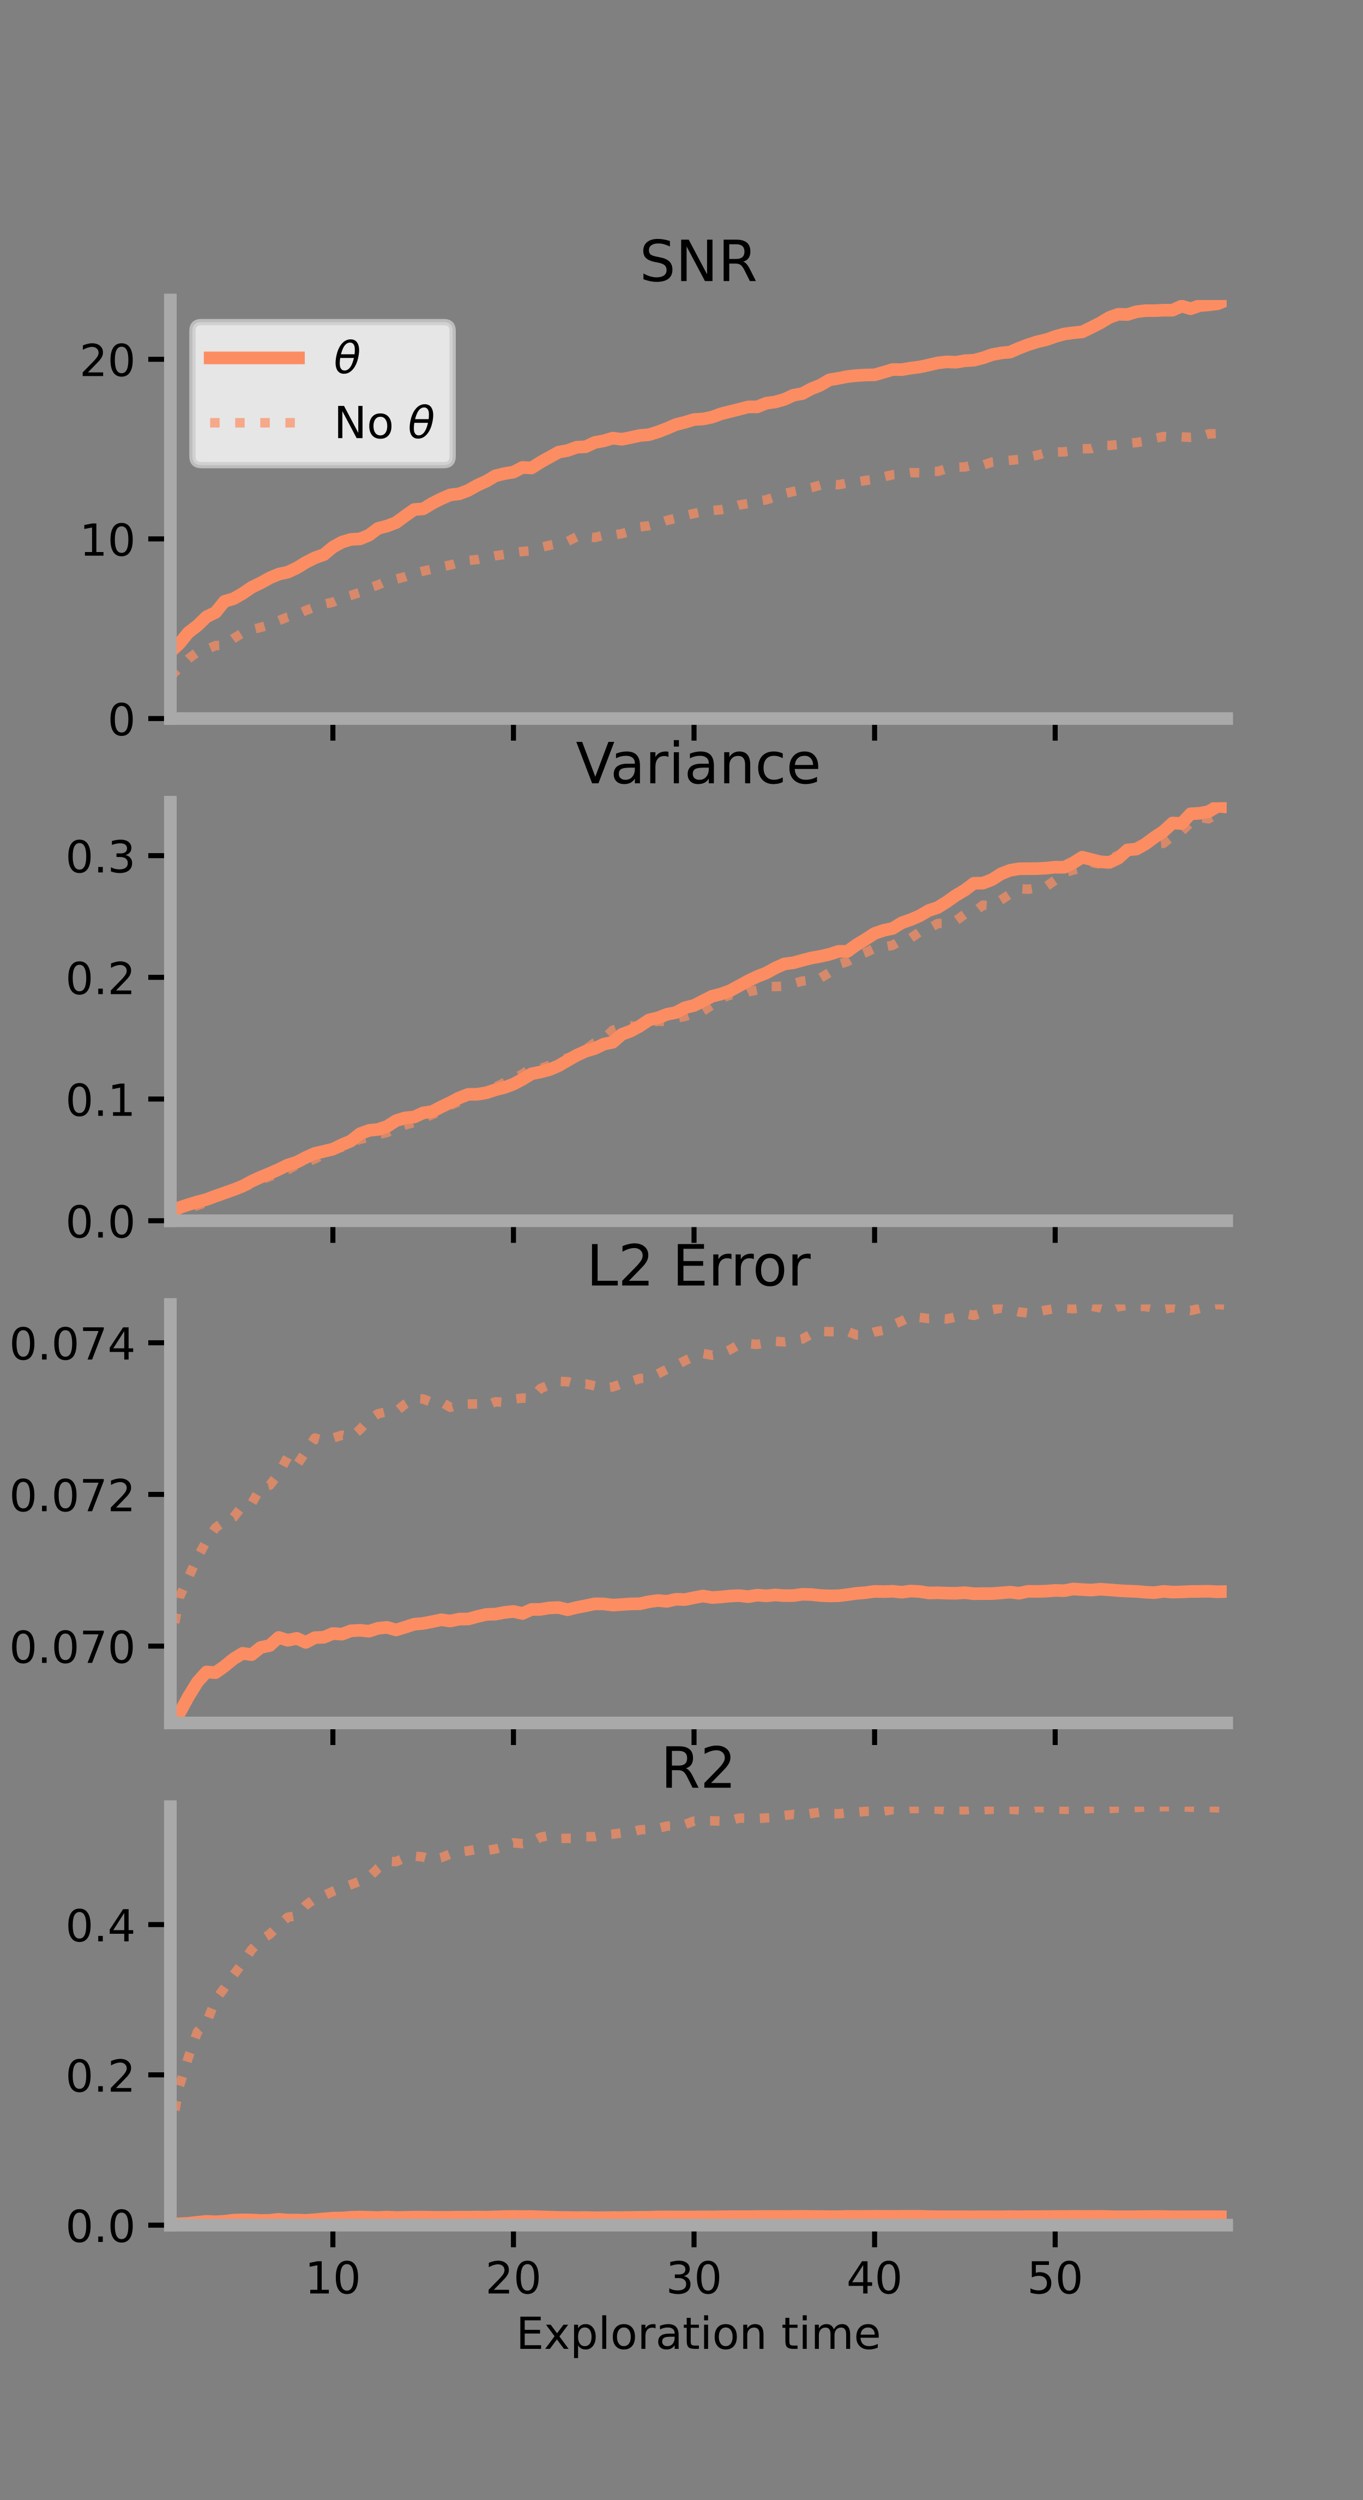 <?xml version="1.0" encoding="utf-8" standalone="no"?>
<!DOCTYPE svg PUBLIC "-//W3C//DTD SVG 1.1//EN"
  "http://www.w3.org/Graphics/SVG/1.1/DTD/svg11.dtd">
<!-- Created with matplotlib (https://matplotlib.org/) -->
<svg height="396pt" version="1.1" viewBox="0 0 216 396" width="216pt" xmlns="http://www.w3.org/2000/svg" xmlns:xlink="http://www.w3.org/1999/xlink">
 <rect x="0" y="0" width="216" height="396" fill="#808080" stroke="none"/>
 <defs>
  <style type="text/css">*{stroke-linecap:butt;stroke-linejoin:round;}</style>
 </defs>
 <g id="figure_1">
  <g id="patch_1">
   <path d="M 0 396 
L 216 396 
L 216 0 
L 0 0 
z
" style="fill:none;"/>
  </g>
  <g id="axes_1">
   <g id="patch_2">
    <path d="M 27 113.807 
L 194.4 113.807 
L 194.4 47.52 
L 27 47.52 
z
" style="fill:none;"/>
   </g>
   <g id="matplotlib.axis_1">
    <g id="xtick_1">
     <g id="line2d_1">
      <defs>
       <path d="M 0 0 
L 0 3.5 
" id="m693e3b9ec2" style="stroke:#000000;stroke-width:0.8;"/>
      </defs>
      <g>
       <use style="stroke:#000000;stroke-width:0.8;" x="52.754" xlink:href="#m693e3b9ec2" y="113.807"/>
      </g>
     </g>
    </g>
    <g id="xtick_2">
     <g id="line2d_2">
      <g>
       <use style="stroke:#000000;stroke-width:0.8;" x="81.369" xlink:href="#m693e3b9ec2" y="113.807"/>
      </g>
     </g>
    </g>
    <g id="xtick_3">
     <g id="line2d_3">
      <g>
       <use style="stroke:#000000;stroke-width:0.8;" x="109.985" xlink:href="#m693e3b9ec2" y="113.807"/>
      </g>
     </g>
    </g>
    <g id="xtick_4">
     <g id="line2d_4">
      <g>
       <use style="stroke:#000000;stroke-width:0.8;" x="138.6" xlink:href="#m693e3b9ec2" y="113.807"/>
      </g>
     </g>
    </g>
    <g id="xtick_5">
     <g id="line2d_5">
      <g>
       <use style="stroke:#000000;stroke-width:0.8;" x="167.216" xlink:href="#m693e3b9ec2" y="113.807"/>
      </g>
     </g>
    </g>
   </g>
   <g id="matplotlib.axis_2">
    <g id="ytick_1">
     <g id="line2d_6">
      <defs>
       <path d="M 0 0 
L -3.5 0 
" id="mc7d98b6095" style="stroke:#000000;stroke-width:0.8;"/>
      </defs>
      <g>
       <use style="stroke:#000000;stroke-width:0.8;" x="27" xlink:href="#mc7d98b6095" y="113.807"/>
      </g>
     </g>
     <g id="text_1">
      <!-- 0 -->
      <g transform="translate(17.046 116.466)scale(0.07 -0.07)">
       <defs>
        <path d="M 31.781 66.406 
Q 24.172 66.406 20.328 58.906 
Q 16.5 51.422 16.5 36.375 
Q 16.5 21.391 20.328 13.891 
Q 24.172 6.391 31.781 6.391 
Q 39.453 6.391 43.281 13.891 
Q 47.125 21.391 47.125 36.375 
Q 47.125 51.422 43.281 58.906 
Q 39.453 66.406 31.781 66.406 
z
M 31.781 74.219 
Q 44.047 74.219 50.516 64.516 
Q 56.984 54.828 56.984 36.375 
Q 56.984 17.969 50.516 8.266 
Q 44.047 -1.422 31.781 -1.422 
Q 19.531 -1.422 13.062 8.266 
Q 6.594 17.969 6.594 36.375 
Q 6.594 54.828 13.062 64.516 
Q 19.531 74.219 31.781 74.219 
z
" id="DejaVuSans-48"/>
       </defs>
       <use xlink:href="#DejaVuSans-48"/>
      </g>
     </g>
    </g>
    <g id="ytick_2">
     <g id="line2d_7">
      <g>
       <use style="stroke:#000000;stroke-width:0.8;" x="27" xlink:href="#mc7d98b6095" y="85.355"/>
      </g>
     </g>
     <g id="text_2">
      <!-- 10 -->
      <g transform="translate(12.592 88.015)scale(0.07 -0.07)">
       <defs>
        <path d="M 12.406 8.297 
L 28.516 8.297 
L 28.516 63.922 
L 10.984 60.406 
L 10.984 69.391 
L 28.422 72.906 
L 38.281 72.906 
L 38.281 8.297 
L 54.391 8.297 
L 54.391 0 
L 12.406 0 
z
" id="DejaVuSans-49"/>
       </defs>
       <use xlink:href="#DejaVuSans-49"/>
       <use x="63.623" xlink:href="#DejaVuSans-48"/>
      </g>
     </g>
    </g>
    <g id="ytick_3">
     <g id="line2d_8">
      <g>
       <use style="stroke:#000000;stroke-width:0.8;" x="27" xlink:href="#mc7d98b6095" y="56.904"/>
      </g>
     </g>
     <g id="text_3">
      <!-- 20 -->
      <g transform="translate(12.592 59.563)scale(0.07 -0.07)">
       <defs>
        <path d="M 19.188 8.297 
L 53.609 8.297 
L 53.609 0 
L 7.328 0 
L 7.328 8.297 
Q 12.938 14.109 22.625 23.891 
Q 32.328 33.688 34.812 36.531 
Q 39.547 41.844 41.422 45.531 
Q 43.312 49.219 43.312 52.781 
Q 43.312 58.594 39.234 62.25 
Q 35.156 65.922 28.609 65.922 
Q 23.969 65.922 18.812 64.312 
Q 13.672 62.703 7.812 59.422 
L 7.812 69.391 
Q 13.766 71.781 18.938 73 
Q 24.125 74.219 28.422 74.219 
Q 39.75 74.219 46.484 68.547 
Q 53.219 62.891 53.219 53.422 
Q 53.219 48.922 51.531 44.891 
Q 49.859 40.875 45.406 35.406 
Q 44.188 33.984 37.641 27.219 
Q 31.109 20.453 19.188 8.297 
z
" id="DejaVuSans-50"/>
       </defs>
       <use xlink:href="#DejaVuSans-50"/>
       <use x="63.623" xlink:href="#DejaVuSans-48"/>
      </g>
     </g>
    </g>
   </g>
   <g id="line2d_9">
    <path clip-path="url(#p0c5ae54907)" d="M 27 103.278 
L 28.431 101.936 
L 29.862 100.176 
L 31.292 99.088 
L 32.723 97.695 
L 34.154 97.002 
L 35.585 95.245 
L 37.016 94.827 
L 38.446 94.011 
L 39.877 93.023 
L 41.308 92.332 
L 42.738 91.54 
L 44.169 90.938 
L 45.6 90.627 
L 47.031 89.956 
L 48.462 89.079 
L 49.893 88.351 
L 51.323 87.849 
L 52.754 86.656 
L 54.185 85.866 
L 55.616 85.433 
L 57.047 85.357 
L 58.477 84.765 
L 59.908 83.686 
L 61.339 83.32 
L 62.77 82.767 
L 64.2 81.716 
L 65.631 80.708 
L 67.062 80.597 
L 68.493 79.729 
L 69.923 79 
L 71.354 78.384 
L 72.785 78.213 
L 74.216 77.668 
L 75.647 76.859 
L 77.077 76.213 
L 78.508 75.36 
L 79.939 75.013 
L 81.37 74.776 
L 82.801 74.036 
L 84.231 74.117 
L 85.662 73.205 
L 87.093 72.409 
L 88.524 71.614 
L 89.954 71.354 
L 91.385 70.838 
L 92.816 70.761 
L 94.247 70.081 
L 95.677 69.823 
L 97.108 69.393 
L 98.539 69.578 
L 99.97 69.29 
L 101.4 68.975 
L 102.831 68.854 
L 104.262 68.41 
L 105.693 67.858 
L 107.123 67.242 
L 108.554 66.881 
L 109.985 66.45 
L 111.416 66.366 
L 112.847 66.068 
L 114.277 65.54 
L 115.708 65.182 
L 117.139 64.822 
L 118.57 64.449 
L 120 64.446 
L 121.431 63.86 
L 122.862 63.666 
L 124.293 63.258 
L 125.723 62.604 
L 127.154 62.341 
L 128.585 61.577 
L 130.015 61.003 
L 131.446 60.163 
L 132.877 59.918 
L 134.308 59.641 
L 135.738 59.488 
L 137.169 59.396 
L 138.6 59.369 
L 140.031 58.958 
L 141.462 58.528 
L 142.892 58.549 
L 144.323 58.309 
L 145.754 58.121 
L 147.184 57.813 
L 148.615 57.481 
L 150.046 57.313 
L 151.477 57.376 
L 152.908 57.134 
L 154.338 57.053 
L 155.769 56.685 
L 157.2 56.178 
L 158.631 55.904 
L 160.062 55.767 
L 161.492 55.148 
L 162.923 54.599 
L 164.354 54.142 
L 165.785 53.811 
L 167.215 53.305 
L 168.646 52.901 
L 170.077 52.709 
L 171.508 52.563 
L 172.938 51.869 
L 174.369 51.142 
L 175.8 50.278 
L 177.231 49.774 
L 178.662 49.816 
L 180.092 49.374 
L 181.523 49.206 
L 182.954 49.203 
L 184.385 49.133 
L 185.816 49.134 
L 187.246 48.481 
L 188.677 48.901 
L 190.108 48.406 
L 191.539 48.29 
L 192.969 48.108 
L 194.4 47.52 
" style="fill:none;stroke:#fc8d62;stroke-linecap:square;stroke-width:2;"/>
   </g>
   <g id="line2d_10">
    <path clip-path="url(#p0c5ae54907)" d="M 27 107.183 
L 28.431 105.763 
L 29.862 104.342 
L 31.292 103.275 
L 32.723 102.877 
L 34.154 102.254 
L 35.585 102.177 
L 37.016 101.13 
L 38.446 100.24 
L 39.877 99.718 
L 41.308 99.368 
L 42.738 98.969 
L 44.169 98.302 
L 45.6 97.722 
L 47.031 97.342 
L 48.462 96.683 
L 49.893 96.147 
L 51.323 95.688 
L 52.754 95.39 
L 54.185 94.713 
L 55.616 94.298 
L 57.047 93.834 
L 58.477 93.125 
L 59.908 92.655 
L 61.339 91.974 
L 62.77 91.728 
L 64.2 91.354 
L 65.631 90.838 
L 67.062 90.457 
L 68.493 90.137 
L 69.923 89.754 
L 71.354 89.499 
L 72.785 89.081 
L 74.216 88.766 
L 75.647 88.626 
L 77.077 88.319 
L 78.508 88.03 
L 79.939 87.811 
L 81.37 87.544 
L 82.801 87.346 
L 84.231 87.247 
L 85.662 86.716 
L 87.093 86.371 
L 88.524 86.089 
L 89.954 85.736 
L 91.385 85.032 
L 92.816 85.036 
L 94.247 85.134 
L 95.677 84.782 
L 97.108 84.777 
L 98.539 84.522 
L 99.97 84.121 
L 101.4 83.442 
L 102.831 83.274 
L 104.262 82.922 
L 105.693 82.417 
L 107.123 82.097 
L 108.554 81.659 
L 109.985 81.332 
L 111.416 81.026 
L 112.847 80.858 
L 114.277 80.725 
L 115.708 80.459 
L 117.139 79.988 
L 118.57 79.749 
L 120 79.387 
L 121.431 79.17 
L 122.862 78.695 
L 124.293 78.192 
L 125.723 77.842 
L 127.154 77.537 
L 128.585 77.235 
L 130.015 76.838 
L 131.446 76.682 
L 132.877 76.778 
L 134.308 76.501 
L 135.738 76.345 
L 137.169 76.104 
L 138.6 75.921 
L 140.031 75.515 
L 141.462 75.194 
L 142.892 75.098 
L 144.323 74.863 
L 145.754 74.885 
L 147.184 74.65 
L 148.615 74.661 
L 150.046 74.214 
L 151.477 74 
L 152.908 73.957 
L 154.338 73.618 
L 155.769 73.668 
L 157.2 73.188 
L 158.631 73.049 
L 160.062 72.911 
L 161.492 72.765 
L 162.923 72.405 
L 164.354 72.098 
L 165.785 71.694 
L 167.215 71.607 
L 168.646 71.569 
L 170.077 71.361 
L 171.508 71.084 
L 172.938 71.049 
L 174.369 70.542 
L 175.8 70.548 
L 177.231 70.405 
L 178.662 70.248 
L 180.092 70.092 
L 181.523 69.89 
L 182.954 69.438 
L 184.385 69.145 
L 185.816 69.252 
L 187.246 69.199 
L 188.677 69.269 
L 190.108 69.188 
L 191.539 68.723 
L 192.969 68.675 
L 194.4 68.83 
" style="fill:none;stroke:#fc8d62;stroke-dasharray:1.5,2.475;stroke-dashoffset:0;stroke-opacity:0.7;stroke-width:1.5;"/>
   </g>
   <g id="patch_3">
    <path d="M 27 113.807 
L 27 47.52 
" style="fill:none;stroke:#a9a9a9;stroke-linecap:square;stroke-linejoin:miter;stroke-width:2;"/>
   </g>
   <g id="patch_4">
    <path d="M 194.4 113.807 
L 194.4 47.52 
" style="fill:none;"/>
   </g>
   <g id="patch_5">
    <path d="M 27 113.807 
L 194.4 113.807 
" style="fill:none;stroke:#a9a9a9;stroke-linecap:square;stroke-linejoin:miter;stroke-width:2;"/>
   </g>
   <g id="patch_6">
    <path d="M 27 47.52 
L 194.4 47.52 
" style="fill:none;"/>
   </g>
   <g id="text_4">
    <!-- SNR -->
    <g transform="translate(101.35 44.52)scale(0.09 -0.09)">
     <defs>
      <path d="M 53.516 70.516 
L 53.516 60.891 
Q 47.906 63.578 42.922 64.891 
Q 37.938 66.219 33.297 66.219 
Q 25.25 66.219 20.875 63.094 
Q 16.5 59.969 16.5 54.203 
Q 16.5 49.359 19.406 46.891 
Q 22.312 44.438 30.422 42.922 
L 36.375 41.703 
Q 47.406 39.594 52.656 34.297 
Q 57.906 29 57.906 20.125 
Q 57.906 9.516 50.797 4.047 
Q 43.703 -1.422 29.984 -1.422 
Q 24.812 -1.422 18.969 -0.25 
Q 13.141 0.922 6.891 3.219 
L 6.891 13.375 
Q 12.891 10.016 18.656 8.297 
Q 24.422 6.594 29.984 6.594 
Q 38.422 6.594 43.016 9.906 
Q 47.609 13.234 47.609 19.391 
Q 47.609 24.75 44.312 27.781 
Q 41.016 30.812 33.5 32.328 
L 27.484 33.5 
Q 16.453 35.688 11.516 40.375 
Q 6.594 45.062 6.594 53.422 
Q 6.594 63.094 13.406 68.656 
Q 20.219 74.219 32.172 74.219 
Q 37.312 74.219 42.625 73.281 
Q 47.953 72.359 53.516 70.516 
z
" id="DejaVuSans-83"/>
      <path d="M 9.812 72.906 
L 23.094 72.906 
L 55.422 11.922 
L 55.422 72.906 
L 64.984 72.906 
L 64.984 0 
L 51.703 0 
L 19.391 60.984 
L 19.391 0 
L 9.812 0 
z
" id="DejaVuSans-78"/>
      <path d="M 44.391 34.188 
Q 47.562 33.109 50.562 29.594 
Q 53.562 26.078 56.594 19.922 
L 66.609 0 
L 56 0 
L 46.688 18.703 
Q 43.062 26.031 39.672 28.422 
Q 36.281 30.812 30.422 30.812 
L 19.672 30.812 
L 19.672 0 
L 9.812 0 
L 9.812 72.906 
L 32.078 72.906 
Q 44.578 72.906 50.734 67.672 
Q 56.891 62.453 56.891 51.906 
Q 56.891 45.016 53.688 40.469 
Q 50.484 35.938 44.391 34.188 
z
M 19.672 64.797 
L 19.672 38.922 
L 32.078 38.922 
Q 39.203 38.922 42.844 42.219 
Q 46.484 45.516 46.484 51.906 
Q 46.484 58.297 42.844 61.547 
Q 39.203 64.797 32.078 64.797 
z
" id="DejaVuSans-82"/>
     </defs>
     <use xlink:href="#DejaVuSans-83"/>
     <use x="63.477" xlink:href="#DejaVuSans-78"/>
     <use x="138.281" xlink:href="#DejaVuSans-82"/>
    </g>
   </g>
   <g id="legend_1">
    <g id="patch_7">
     <path d="M 31.9 73.669 
L 70.33 73.669 
Q 71.73 73.669 71.73 72.269 
L 71.73 52.42 
Q 71.73 51.02 70.33 51.02 
L 31.9 51.02 
Q 30.5 51.02 30.5 52.42 
L 30.5 72.269 
Q 30.5 73.669 31.9 73.669 
z
" style="fill:#ffffff;opacity:0.8;stroke:#cccccc;stroke-linejoin:miter;"/>
    </g>
    <g id="line2d_11">
     <path d="M 33.3 56.689 
L 47.3 56.689 
" style="fill:none;stroke:#fc8d62;stroke-linecap:square;stroke-width:2;"/>
    </g>
    <g id="line2d_12"/>
    <g id="text_5">
     <!-- $\theta$ -->
     <g transform="translate(52.9 59.139)scale(0.07 -0.07)">
      <defs>
       <path d="M 45.516 34.672 
L 14.453 34.672 
Q 12.359 20.062 14.5 13.875 
Q 17.188 6.25 24.469 6.25 
Q 31.781 6.25 37.359 13.922 
Q 42.234 20.656 45.516 34.672 
z
M 47.016 42.969 
Q 48.344 56.844 46.625 61.719 
Q 43.953 69.438 36.766 69.438 
Q 29.297 69.438 23.828 61.812 
Q 19.531 55.672 16.156 42.969 
z
M 38.188 76.766 
Q 49.906 76.766 54.594 66.406 
Q 59.281 56.109 55.719 37.844 
Q 52.203 19.625 43.453 9.281 
Q 34.766 -1.125 23.047 -1.125 
Q 11.281 -1.125 6.641 9.281 
Q 2 19.625 5.516 37.844 
Q 9.078 56.109 17.719 66.406 
Q 26.422 76.766 38.188 76.766 
z
" id="DejaVuSans-Oblique-952"/>
      </defs>
      <use transform="translate(0 0.234)" xlink:href="#DejaVuSans-Oblique-952"/>
     </g>
    </g>
    <g id="line2d_13">
     <path d="M 33.3 66.964 
L 47.3 66.964 
" style="fill:none;stroke:#fc8d62;stroke-dasharray:1.5,2.475;stroke-dashoffset:0;stroke-opacity:0.7;stroke-width:1.5;"/>
    </g>
    <g id="line2d_14"/>
    <g id="text_6">
     <!-- No $\theta$ -->
     <g transform="translate(52.9 69.414)scale(0.07 -0.07)">
      <defs>
       <path d="M 30.609 48.391 
Q 23.391 48.391 19.188 42.75 
Q 14.984 37.109 14.984 27.297 
Q 14.984 17.484 19.156 11.844 
Q 23.344 6.203 30.609 6.203 
Q 37.797 6.203 41.984 11.859 
Q 46.188 17.531 46.188 27.297 
Q 46.188 37.016 41.984 42.703 
Q 37.797 48.391 30.609 48.391 
z
M 30.609 56 
Q 42.328 56 49.016 48.375 
Q 55.719 40.766 55.719 27.297 
Q 55.719 13.875 49.016 6.219 
Q 42.328 -1.422 30.609 -1.422 
Q 18.844 -1.422 12.172 6.219 
Q 5.516 13.875 5.516 27.297 
Q 5.516 40.766 12.172 48.375 
Q 18.844 56 30.609 56 
z
" id="DejaVuSans-111"/>
       <path id="DejaVuSans-32"/>
      </defs>
      <use transform="translate(0 0.234)" xlink:href="#DejaVuSans-78"/>
      <use transform="translate(74.805 0.234)" xlink:href="#DejaVuSans-111"/>
      <use transform="translate(135.986 0.234)" xlink:href="#DejaVuSans-32"/>
      <use transform="translate(167.773 0.234)" xlink:href="#DejaVuSans-Oblique-952"/>
     </g>
    </g>
   </g>
  </g>
  <g id="axes_2">
   <g id="patch_8">
    <path d="M 27 193.351 
L 194.4 193.351 
L 194.4 127.064 
L 27 127.064 
z
" style="fill:none;"/>
   </g>
   <g id="matplotlib.axis_3">
    <g id="xtick_6">
     <g id="line2d_15">
      <g>
       <use style="stroke:#000000;stroke-width:0.8;" x="52.754" xlink:href="#m693e3b9ec2" y="193.351"/>
      </g>
     </g>
    </g>
    <g id="xtick_7">
     <g id="line2d_16">
      <g>
       <use style="stroke:#000000;stroke-width:0.8;" x="81.369" xlink:href="#m693e3b9ec2" y="193.351"/>
      </g>
     </g>
    </g>
    <g id="xtick_8">
     <g id="line2d_17">
      <g>
       <use style="stroke:#000000;stroke-width:0.8;" x="109.985" xlink:href="#m693e3b9ec2" y="193.351"/>
      </g>
     </g>
    </g>
    <g id="xtick_9">
     <g id="line2d_18">
      <g>
       <use style="stroke:#000000;stroke-width:0.8;" x="138.6" xlink:href="#m693e3b9ec2" y="193.351"/>
      </g>
     </g>
    </g>
    <g id="xtick_10">
     <g id="line2d_19">
      <g>
       <use style="stroke:#000000;stroke-width:0.8;" x="167.216" xlink:href="#m693e3b9ec2" y="193.351"/>
      </g>
     </g>
    </g>
   </g>
   <g id="matplotlib.axis_4">
    <g id="ytick_4">
     <g id="line2d_20">
      <g>
       <use style="stroke:#000000;stroke-width:0.8;" x="27" xlink:href="#mc7d98b6095" y="193.351"/>
      </g>
     </g>
     <g id="text_7">
      <!-- 0.0 -->
      <g transform="translate(10.368 196.011)scale(0.07 -0.07)">
       <defs>
        <path d="M 10.688 12.406 
L 21 12.406 
L 21 0 
L 10.688 0 
z
" id="DejaVuSans-46"/>
       </defs>
       <use xlink:href="#DejaVuSans-48"/>
       <use x="63.623" xlink:href="#DejaVuSans-46"/>
       <use x="95.41" xlink:href="#DejaVuSans-48"/>
      </g>
     </g>
    </g>
    <g id="ytick_5">
     <g id="line2d_21">
      <g>
       <use style="stroke:#000000;stroke-width:0.8;" x="27" xlink:href="#mc7d98b6095" y="174.075"/>
      </g>
     </g>
     <g id="text_8">
      <!-- 0.1 -->
      <g transform="translate(10.368 176.735)scale(0.07 -0.07)">
       <use xlink:href="#DejaVuSans-48"/>
       <use x="63.623" xlink:href="#DejaVuSans-46"/>
       <use x="95.41" xlink:href="#DejaVuSans-49"/>
      </g>
     </g>
    </g>
    <g id="ytick_6">
     <g id="line2d_22">
      <g>
       <use style="stroke:#000000;stroke-width:0.8;" x="27" xlink:href="#mc7d98b6095" y="154.799"/>
      </g>
     </g>
     <g id="text_9">
      <!-- 0.2 -->
      <g transform="translate(10.368 157.459)scale(0.07 -0.07)">
       <use xlink:href="#DejaVuSans-48"/>
       <use x="63.623" xlink:href="#DejaVuSans-46"/>
       <use x="95.41" xlink:href="#DejaVuSans-50"/>
      </g>
     </g>
    </g>
    <g id="ytick_7">
     <g id="line2d_23">
      <g>
       <use style="stroke:#000000;stroke-width:0.8;" x="27" xlink:href="#mc7d98b6095" y="135.523"/>
      </g>
     </g>
     <g id="text_10">
      <!-- 0.3 -->
      <g transform="translate(10.368 138.183)scale(0.07 -0.07)">
       <defs>
        <path d="M 40.578 39.312 
Q 47.656 37.797 51.625 33 
Q 55.609 28.219 55.609 21.188 
Q 55.609 10.406 48.188 4.484 
Q 40.766 -1.422 27.094 -1.422 
Q 22.516 -1.422 17.656 -0.516 
Q 12.797 0.391 7.625 2.203 
L 7.625 11.719 
Q 11.719 9.328 16.594 8.109 
Q 21.484 6.891 26.812 6.891 
Q 36.078 6.891 40.938 10.547 
Q 45.797 14.203 45.797 21.188 
Q 45.797 27.641 41.281 31.266 
Q 36.766 34.906 28.719 34.906 
L 20.219 34.906 
L 20.219 43.016 
L 29.109 43.016 
Q 36.375 43.016 40.234 45.922 
Q 44.094 48.828 44.094 54.297 
Q 44.094 59.906 40.109 62.906 
Q 36.141 65.922 28.719 65.922 
Q 24.656 65.922 20.016 65.031 
Q 15.375 64.156 9.812 62.312 
L 9.812 71.094 
Q 15.438 72.656 20.344 73.438 
Q 25.25 74.219 29.594 74.219 
Q 40.828 74.219 47.359 69.109 
Q 53.906 64.016 53.906 55.328 
Q 53.906 49.266 50.438 45.094 
Q 46.969 40.922 40.578 39.312 
z
" id="DejaVuSans-51"/>
       </defs>
       <use xlink:href="#DejaVuSans-48"/>
       <use x="63.623" xlink:href="#DejaVuSans-46"/>
       <use x="95.41" xlink:href="#DejaVuSans-51"/>
      </g>
     </g>
    </g>
   </g>
   <g id="line2d_24">
    <path clip-path="url(#p9389885fde)" d="M 27 192.115 
L 28.431 191.274 
L 29.862 190.792 
L 31.292 190.362 
L 32.723 189.983 
L 34.154 189.444 
L 35.585 188.942 
L 37.016 188.436 
L 38.446 187.869 
L 39.877 187.098 
L 41.308 186.442 
L 42.738 185.855 
L 44.169 185.222 
L 45.6 184.524 
L 47.031 184.073 
L 48.462 183.328 
L 49.893 182.679 
L 51.323 182.359 
L 52.754 182.013 
L 54.185 181.316 
L 55.616 180.709 
L 57.047 179.569 
L 58.477 179.045 
L 59.908 178.894 
L 61.339 178.416 
L 62.77 177.495 
L 64.2 177.06 
L 65.631 176.918 
L 67.062 176.272 
L 68.493 176.054 
L 69.923 175.316 
L 71.354 174.626 
L 72.785 173.882 
L 74.216 173.335 
L 75.647 173.321 
L 77.077 173.08 
L 78.508 172.612 
L 79.939 172.245 
L 81.37 171.716 
L 82.801 170.952 
L 84.231 170.081 
L 85.662 169.794 
L 87.093 169.413 
L 88.524 168.801 
L 89.954 167.964 
L 91.385 167.149 
L 92.816 166.496 
L 94.247 166.071 
L 95.677 165.377 
L 97.108 165.082 
L 98.539 163.827 
L 99.97 163.3 
L 101.4 162.519 
L 102.831 161.553 
L 104.262 161.212 
L 105.693 160.655 
L 107.123 160.372 
L 108.554 159.601 
L 109.985 159.261 
L 111.416 158.521 
L 112.847 157.794 
L 114.277 157.44 
L 115.708 156.913 
L 117.139 156.136 
L 118.57 155.348 
L 120 154.671 
L 121.431 154.108 
L 122.862 153.321 
L 124.293 152.678 
L 125.723 152.492 
L 127.154 152.095 
L 128.585 151.728 
L 130.015 151.476 
L 131.446 151.149 
L 132.877 150.688 
L 134.308 150.681 
L 135.738 149.643 
L 137.169 148.771 
L 138.6 147.844 
L 140.031 147.356 
L 141.462 147.057 
L 142.892 146.17 
L 144.323 145.667 
L 145.754 145.046 
L 147.184 144.21 
L 148.615 143.737 
L 150.046 142.838 
L 151.477 141.826 
L 152.908 140.974 
L 154.338 139.899 
L 155.769 139.877 
L 157.2 139.327 
L 158.631 138.41 
L 160.062 137.847 
L 161.492 137.607 
L 162.923 137.588 
L 164.354 137.577 
L 165.785 137.5 
L 167.215 137.356 
L 168.646 137.365 
L 170.077 136.66 
L 171.508 135.775 
L 172.938 136.133 
L 174.369 136.497 
L 175.8 136.596 
L 177.231 135.926 
L 178.662 134.621 
L 180.092 134.484 
L 181.523 133.676 
L 182.954 132.618 
L 184.385 131.673 
L 185.816 130.351 
L 187.246 130.43 
L 188.677 128.899 
L 190.108 128.817 
L 191.539 128.55 
L 192.969 127.698 
L 194.4 127.818 
" style="fill:none;stroke:#fc8d62;stroke-linecap:square;stroke-width:2;"/>
   </g>
   <g id="line2d_25">
    <path clip-path="url(#p9389885fde)" d="M 27 192.291 
L 28.431 191.777 
L 29.862 191.297 
L 31.292 190.945 
L 32.723 190.416 
L 34.154 189.901 
L 35.585 189.006 
L 37.016 188.437 
L 38.446 188.078 
L 39.877 187.527 
L 41.308 186.896 
L 42.738 186.349 
L 44.169 185.868 
L 45.6 185.282 
L 47.031 184.495 
L 48.462 184.097 
L 49.893 183.558 
L 51.323 182.79 
L 52.754 182.081 
L 54.185 181.715 
L 55.616 180.965 
L 57.047 180.456 
L 58.477 180.161 
L 59.908 179.705 
L 61.339 179.372 
L 62.77 178.691 
L 64.2 178.184 
L 65.631 177.778 
L 67.062 177.137 
L 68.493 176.531 
L 69.923 175.967 
L 71.354 175.071 
L 72.785 174.479 
L 74.216 174.023 
L 75.647 173.187 
L 77.077 172.685 
L 78.508 172.162 
L 79.939 171.478 
L 81.37 170.849 
L 82.801 170.111 
L 84.231 169.149 
L 85.662 169.244 
L 87.093 168.729 
L 88.524 167.921 
L 89.954 167.567 
L 91.385 167.008 
L 92.816 166.19 
L 94.247 165.162 
L 95.677 164.531 
L 97.108 163.174 
L 98.539 162.704 
L 99.97 162.486 
L 101.4 162.667 
L 102.831 161.946 
L 104.262 161.752 
L 105.693 161.776 
L 107.123 161.265 
L 108.554 160.984 
L 109.985 160.547 
L 111.416 160.115 
L 112.847 159.19 
L 114.277 158.155 
L 115.708 157.564 
L 117.139 157.826 
L 118.57 157.084 
L 120 156.813 
L 121.431 156.243 
L 122.862 156.261 
L 124.293 156.184 
L 125.723 155.775 
L 127.154 155.387 
L 128.585 155.242 
L 130.015 154.915 
L 131.446 154.039 
L 132.877 152.765 
L 134.308 152.295 
L 135.738 151.405 
L 137.169 150.869 
L 138.6 150.184 
L 140.031 150 
L 141.462 149.717 
L 142.892 148.876 
L 144.323 148.599 
L 145.754 147.586 
L 147.184 147.08 
L 148.615 146.268 
L 150.046 146.26 
L 151.477 145.841 
L 152.908 144.792 
L 154.338 144.5 
L 155.769 143.367 
L 157.2 143.449 
L 158.631 142.553 
L 160.062 141.607 
L 161.492 140.757 
L 162.923 140.848 
L 164.354 140.622 
L 165.785 140.419 
L 167.215 139.411 
L 168.646 138.255 
L 170.077 137.794 
L 171.508 137.523 
L 172.938 136.612 
L 174.369 136.898 
L 175.8 136.076 
L 177.231 135.441 
L 178.662 134.918 
L 180.092 134.345 
L 181.523 133.62 
L 182.954 133.716 
L 184.385 133.572 
L 185.816 132.423 
L 187.246 131.672 
L 188.677 130.297 
L 190.108 129.468 
L 191.539 129.691 
L 192.969 128.837 
L 194.4 127.064 
" style="fill:none;stroke:#fc8d62;stroke-dasharray:1.5,2.475;stroke-dashoffset:0;stroke-opacity:0.7;stroke-width:1.5;"/>
   </g>
   <g id="patch_9">
    <path d="M 27 193.351 
L 27 127.064 
" style="fill:none;stroke:#a9a9a9;stroke-linecap:square;stroke-linejoin:miter;stroke-width:2;"/>
   </g>
   <g id="patch_10">
    <path d="M 194.4 193.351 
L 194.4 127.064 
" style="fill:none;"/>
   </g>
   <g id="patch_11">
    <path d="M 27 193.351 
L 194.4 193.351 
" style="fill:none;stroke:#a9a9a9;stroke-linecap:square;stroke-linejoin:miter;stroke-width:2;"/>
   </g>
   <g id="patch_12">
    <path d="M 27 127.064 
L 194.4 127.064 
" style="fill:none;"/>
   </g>
   <g id="text_11">
    <!-- Variance -->
    <g transform="translate(91.26 124.064)scale(0.09 -0.09)">
     <defs>
      <path d="M 28.609 0 
L 0.781 72.906 
L 11.078 72.906 
L 34.188 11.531 
L 57.328 72.906 
L 67.578 72.906 
L 39.797 0 
z
" id="DejaVuSans-86"/>
      <path d="M 34.281 27.484 
Q 23.391 27.484 19.188 25 
Q 14.984 22.516 14.984 16.5 
Q 14.984 11.719 18.141 8.906 
Q 21.297 6.109 26.703 6.109 
Q 34.188 6.109 38.703 11.406 
Q 43.219 16.703 43.219 25.484 
L 43.219 27.484 
z
M 52.203 31.203 
L 52.203 0 
L 43.219 0 
L 43.219 8.297 
Q 40.141 3.328 35.547 0.953 
Q 30.953 -1.422 24.312 -1.422 
Q 15.922 -1.422 10.953 3.297 
Q 6 8.016 6 15.922 
Q 6 25.141 12.172 29.828 
Q 18.359 34.516 30.609 34.516 
L 43.219 34.516 
L 43.219 35.406 
Q 43.219 41.609 39.141 45 
Q 35.062 48.391 27.688 48.391 
Q 23 48.391 18.547 47.266 
Q 14.109 46.141 10.016 43.891 
L 10.016 52.203 
Q 14.938 54.109 19.578 55.047 
Q 24.219 56 28.609 56 
Q 40.484 56 46.344 49.844 
Q 52.203 43.703 52.203 31.203 
z
" id="DejaVuSans-97"/>
      <path d="M 41.109 46.297 
Q 39.594 47.172 37.812 47.578 
Q 36.031 48 33.891 48 
Q 26.266 48 22.188 43.047 
Q 18.109 38.094 18.109 28.812 
L 18.109 0 
L 9.078 0 
L 9.078 54.688 
L 18.109 54.688 
L 18.109 46.188 
Q 20.953 51.172 25.484 53.578 
Q 30.031 56 36.531 56 
Q 37.453 56 38.578 55.875 
Q 39.703 55.766 41.062 55.516 
z
" id="DejaVuSans-114"/>
      <path d="M 9.422 54.688 
L 18.406 54.688 
L 18.406 0 
L 9.422 0 
z
M 9.422 75.984 
L 18.406 75.984 
L 18.406 64.594 
L 9.422 64.594 
z
" id="DejaVuSans-105"/>
      <path d="M 54.891 33.016 
L 54.891 0 
L 45.906 0 
L 45.906 32.719 
Q 45.906 40.484 42.875 44.328 
Q 39.844 48.188 33.797 48.188 
Q 26.516 48.188 22.312 43.547 
Q 18.109 38.922 18.109 30.906 
L 18.109 0 
L 9.078 0 
L 9.078 54.688 
L 18.109 54.688 
L 18.109 46.188 
Q 21.344 51.125 25.703 53.562 
Q 30.078 56 35.797 56 
Q 45.219 56 50.047 50.172 
Q 54.891 44.344 54.891 33.016 
z
" id="DejaVuSans-110"/>
      <path d="M 48.781 52.594 
L 48.781 44.188 
Q 44.969 46.297 41.141 47.344 
Q 37.312 48.391 33.406 48.391 
Q 24.656 48.391 19.812 42.844 
Q 14.984 37.312 14.984 27.297 
Q 14.984 17.281 19.812 11.734 
Q 24.656 6.203 33.406 6.203 
Q 37.312 6.203 41.141 7.25 
Q 44.969 8.297 48.781 10.406 
L 48.781 2.094 
Q 45.016 0.344 40.984 -0.531 
Q 36.969 -1.422 32.422 -1.422 
Q 20.062 -1.422 12.781 6.344 
Q 5.516 14.109 5.516 27.297 
Q 5.516 40.672 12.859 48.328 
Q 20.219 56 33.016 56 
Q 37.156 56 41.109 55.141 
Q 45.062 54.297 48.781 52.594 
z
" id="DejaVuSans-99"/>
      <path d="M 56.203 29.594 
L 56.203 25.203 
L 14.891 25.203 
Q 15.484 15.922 20.484 11.062 
Q 25.484 6.203 34.422 6.203 
Q 39.594 6.203 44.453 7.469 
Q 49.312 8.734 54.109 11.281 
L 54.109 2.781 
Q 49.266 0.734 44.188 -0.344 
Q 39.109 -1.422 33.891 -1.422 
Q 20.797 -1.422 13.156 6.188 
Q 5.516 13.812 5.516 26.812 
Q 5.516 40.234 12.766 48.109 
Q 20.016 56 32.328 56 
Q 43.359 56 49.781 48.891 
Q 56.203 41.797 56.203 29.594 
z
M 47.219 32.234 
Q 47.125 39.594 43.094 43.984 
Q 39.062 48.391 32.422 48.391 
Q 24.906 48.391 20.391 44.141 
Q 15.875 39.891 15.188 32.172 
z
" id="DejaVuSans-101"/>
     </defs>
     <use xlink:href="#DejaVuSans-86"/>
     <use x="60.658" xlink:href="#DejaVuSans-97"/>
     <use x="121.938" xlink:href="#DejaVuSans-114"/>
     <use x="163.051" xlink:href="#DejaVuSans-105"/>
     <use x="190.834" xlink:href="#DejaVuSans-97"/>
     <use x="252.113" xlink:href="#DejaVuSans-110"/>
     <use x="315.492" xlink:href="#DejaVuSans-99"/>
     <use x="370.473" xlink:href="#DejaVuSans-101"/>
    </g>
   </g>
  </g>
  <g id="axes_3">
   <g id="patch_13">
    <path d="M 27 272.896 
L 194.4 272.896 
L 194.4 206.609 
L 27 206.609 
z
" style="fill:none;"/>
   </g>
   <g id="matplotlib.axis_5">
    <g id="xtick_11">
     <g id="line2d_26">
      <g>
       <use style="stroke:#000000;stroke-width:0.8;" x="52.754" xlink:href="#m693e3b9ec2" y="272.896"/>
      </g>
     </g>
    </g>
    <g id="xtick_12">
     <g id="line2d_27">
      <g>
       <use style="stroke:#000000;stroke-width:0.8;" x="81.369" xlink:href="#m693e3b9ec2" y="272.896"/>
      </g>
     </g>
    </g>
    <g id="xtick_13">
     <g id="line2d_28">
      <g>
       <use style="stroke:#000000;stroke-width:0.8;" x="109.985" xlink:href="#m693e3b9ec2" y="272.896"/>
      </g>
     </g>
    </g>
    <g id="xtick_14">
     <g id="line2d_29">
      <g>
       <use style="stroke:#000000;stroke-width:0.8;" x="138.6" xlink:href="#m693e3b9ec2" y="272.896"/>
      </g>
     </g>
    </g>
    <g id="xtick_15">
     <g id="line2d_30">
      <g>
       <use style="stroke:#000000;stroke-width:0.8;" x="167.216" xlink:href="#m693e3b9ec2" y="272.896"/>
      </g>
     </g>
    </g>
   </g>
   <g id="matplotlib.axis_6">
    <g id="ytick_8">
     <g id="line2d_31">
      <g>
       <use style="stroke:#000000;stroke-width:0.8;" x="27" xlink:href="#mc7d98b6095" y="260.724"/>
      </g>
     </g>
     <g id="text_12">
      <!-- 0.070 -->
      <g transform="translate(1.46 263.383)scale(0.07 -0.07)">
       <defs>
        <path d="M 8.203 72.906 
L 55.078 72.906 
L 55.078 68.703 
L 28.609 0 
L 18.312 0 
L 43.219 64.594 
L 8.203 64.594 
z
" id="DejaVuSans-55"/>
       </defs>
       <use xlink:href="#DejaVuSans-48"/>
       <use x="63.623" xlink:href="#DejaVuSans-46"/>
       <use x="95.41" xlink:href="#DejaVuSans-48"/>
       <use x="159.033" xlink:href="#DejaVuSans-55"/>
       <use x="222.656" xlink:href="#DejaVuSans-48"/>
      </g>
     </g>
    </g>
    <g id="ytick_9">
     <g id="line2d_32">
      <g>
       <use style="stroke:#000000;stroke-width:0.8;" x="27" xlink:href="#mc7d98b6095" y="236.701"/>
      </g>
     </g>
     <g id="text_13">
      <!-- 0.072 -->
      <g transform="translate(1.46 239.36)scale(0.07 -0.07)">
       <use xlink:href="#DejaVuSans-48"/>
       <use x="63.623" xlink:href="#DejaVuSans-46"/>
       <use x="95.41" xlink:href="#DejaVuSans-48"/>
       <use x="159.033" xlink:href="#DejaVuSans-55"/>
       <use x="222.656" xlink:href="#DejaVuSans-50"/>
      </g>
     </g>
    </g>
    <g id="ytick_10">
     <g id="line2d_33">
      <g>
       <use style="stroke:#000000;stroke-width:0.8;" x="27" xlink:href="#mc7d98b6095" y="212.678"/>
      </g>
     </g>
     <g id="text_14">
      <!-- 0.074 -->
      <g transform="translate(1.46 215.338)scale(0.07 -0.07)">
       <defs>
        <path d="M 37.797 64.312 
L 12.891 25.391 
L 37.797 25.391 
z
M 35.203 72.906 
L 47.609 72.906 
L 47.609 25.391 
L 58.016 25.391 
L 58.016 17.188 
L 47.609 17.188 
L 47.609 0 
L 37.797 0 
L 37.797 17.188 
L 4.891 17.188 
L 4.891 26.703 
z
" id="DejaVuSans-52"/>
       </defs>
       <use xlink:href="#DejaVuSans-48"/>
       <use x="63.623" xlink:href="#DejaVuSans-46"/>
       <use x="95.41" xlink:href="#DejaVuSans-48"/>
       <use x="159.033" xlink:href="#DejaVuSans-55"/>
       <use x="222.656" xlink:href="#DejaVuSans-52"/>
      </g>
     </g>
    </g>
   </g>
   <g id="line2d_34">
    <path clip-path="url(#p57d5d9dcba)" d="M 27 272.896 
L 28.431 271.361 
L 29.862 268.726 
L 31.292 266.413 
L 32.723 264.818 
L 34.154 264.931 
L 35.585 263.912 
L 37.016 262.739 
L 38.446 261.872 
L 39.877 262.077 
L 41.308 260.94 
L 42.738 260.636 
L 44.169 259.354 
L 45.6 259.808 
L 47.031 259.492 
L 48.462 260.137 
L 49.893 259.384 
L 51.323 259.325 
L 52.754 258.727 
L 54.185 258.838 
L 55.616 258.301 
L 57.047 258.225 
L 58.477 258.365 
L 59.908 257.903 
L 61.339 257.757 
L 62.77 258.165 
L 64.2 257.728 
L 65.631 257.258 
L 67.062 257.132 
L 68.493 256.851 
L 69.923 256.548 
L 71.354 256.753 
L 72.785 256.444 
L 74.216 256.433 
L 75.647 256.037 
L 77.077 255.706 
L 78.508 255.658 
L 79.939 255.396 
L 81.37 255.233 
L 82.801 255.559 
L 84.231 254.921 
L 85.662 254.908 
L 87.093 254.67 
L 88.524 254.611 
L 89.954 254.963 
L 91.385 254.609 
L 92.816 254.328 
L 94.247 254.028 
L 95.677 254.042 
L 97.108 254.228 
L 98.539 254.137 
L 99.97 254.038 
L 101.4 254.02 
L 102.831 253.699 
L 104.262 253.502 
L 105.693 253.638 
L 107.123 253.307 
L 108.554 253.356 
L 109.985 253.055 
L 111.416 252.794 
L 112.847 253.033 
L 114.277 252.938 
L 115.708 252.792 
L 117.139 252.728 
L 118.57 252.897 
L 120 252.652 
L 121.431 252.764 
L 122.862 252.618 
L 124.293 252.734 
L 125.723 252.722 
L 127.154 252.517 
L 128.585 252.555 
L 130.015 252.714 
L 131.446 252.776 
L 132.877 252.748 
L 134.308 252.574 
L 135.738 252.371 
L 137.169 252.258 
L 138.6 252.057 
L 140.031 252.095 
L 141.462 252.037 
L 142.892 252.196 
L 144.323 252.004 
L 145.754 252.081 
L 147.184 252.309 
L 148.615 252.278 
L 150.046 252.336 
L 151.477 252.36 
L 152.908 252.26 
L 154.338 252.426 
L 155.769 252.405 
L 157.2 252.411 
L 158.631 252.301 
L 160.062 252.176 
L 161.492 252.353 
L 162.923 252.047 
L 164.354 252.059 
L 165.785 252.021 
L 167.215 251.907 
L 168.646 251.948 
L 170.077 251.679 
L 171.508 251.774 
L 172.938 251.848 
L 174.369 251.712 
L 175.8 251.816 
L 177.231 251.929 
L 178.662 252.013 
L 180.092 252.061 
L 181.523 252.189 
L 182.954 252.261 
L 184.385 252.054 
L 185.816 252.176 
L 187.246 252.141 
L 188.677 252.072 
L 190.108 252.058 
L 191.539 252.041 
L 192.969 252.121 
L 194.4 252.073 
" style="fill:none;stroke:#fc8d62;stroke-linecap:square;stroke-width:2;"/>
   </g>
   <g id="line2d_35">
    <path clip-path="url(#p57d5d9dcba)" d="M 27 260.953 
L 28.431 252.976 
L 29.862 249.855 
L 31.292 246.714 
L 32.723 244.055 
L 34.154 241.966 
L 35.585 240.962 
L 37.016 240.316 
L 38.446 238.493 
L 39.877 238.152 
L 41.308 235.625 
L 42.738 235.246 
L 44.169 233.432 
L 45.6 230.715 
L 47.031 232.055 
L 48.462 229.943 
L 49.893 227.765 
L 51.323 228.162 
L 52.754 227.768 
L 54.185 227.322 
L 55.616 227.658 
L 57.047 226.41 
L 58.477 224.86 
L 59.908 223.922 
L 61.339 223.586 
L 62.77 223.572 
L 64.2 222.39 
L 65.631 221.493 
L 67.062 221.581 
L 68.493 222.143 
L 69.923 222.043 
L 71.354 222.905 
L 72.785 222.429 
L 74.216 222.386 
L 75.647 222.366 
L 77.077 222.642 
L 78.508 222.026 
L 79.939 222.122 
L 81.37 221.632 
L 82.801 221.438 
L 84.231 221.483 
L 85.662 219.917 
L 87.093 219.34 
L 88.524 218.794 
L 89.954 218.846 
L 91.385 219.257 
L 92.816 219.194 
L 94.247 219.508 
L 95.677 219.865 
L 97.108 219.666 
L 98.539 219.164 
L 99.97 218.816 
L 101.4 218.337 
L 102.831 218.279 
L 104.262 217.598 
L 105.693 216.871 
L 107.123 216.261 
L 108.554 215.513 
L 109.985 214.841 
L 111.416 214.378 
L 112.847 214.646 
L 114.277 214.411 
L 115.708 213.769 
L 117.139 212.935 
L 118.57 212.831 
L 120 212.937 
L 121.431 212.686 
L 122.862 212.451 
L 124.293 212.546 
L 125.723 212.357 
L 127.154 212.082 
L 128.585 211.292 
L 130.015 210.87 
L 131.446 210.922 
L 132.877 210.926 
L 134.308 210.875 
L 135.738 211.438 
L 137.169 211.464 
L 138.6 210.962 
L 140.031 210.685 
L 141.462 209.849 
L 142.892 209.244 
L 144.323 208.494 
L 145.754 208.668 
L 147.184 208.853 
L 148.615 208.802 
L 150.046 208.908 
L 151.477 208.585 
L 152.908 208.065 
L 154.338 208.344 
L 155.769 207.884 
L 157.2 207.462 
L 158.631 207.189 
L 160.062 207.445 
L 161.492 207.798 
L 162.923 207.973 
L 164.354 207.809 
L 165.785 207.497 
L 167.215 207.265 
L 168.646 207.186 
L 170.077 207.286 
L 171.508 207.126 
L 172.938 206.881 
L 174.369 207.15 
L 175.8 207.576 
L 177.231 206.966 
L 178.662 206.748 
L 180.092 206.892 
L 181.523 206.93 
L 182.954 207.234 
L 184.385 207.353 
L 185.816 207.103 
L 187.246 207.318 
L 188.677 207.583 
L 190.108 207.254 
L 191.539 206.902 
L 192.969 206.609 
L 194.4 206.742 
" style="fill:none;stroke:#fc8d62;stroke-dasharray:1.5,2.475;stroke-dashoffset:0;stroke-opacity:0.7;stroke-width:1.5;"/>
   </g>
   <g id="patch_14">
    <path d="M 27 272.896 
L 27 206.609 
" style="fill:none;stroke:#a9a9a9;stroke-linecap:square;stroke-linejoin:miter;stroke-width:2;"/>
   </g>
   <g id="patch_15">
    <path d="M 194.4 272.896 
L 194.4 206.609 
" style="fill:none;"/>
   </g>
   <g id="patch_16">
    <path d="M 27 272.896 
L 194.4 272.896 
" style="fill:none;stroke:#a9a9a9;stroke-linecap:square;stroke-linejoin:miter;stroke-width:2;"/>
   </g>
   <g id="patch_17">
    <path d="M 27 206.609 
L 194.4 206.609 
" style="fill:none;"/>
   </g>
   <g id="text_15">
    <!-- L2 Error -->
    <g transform="translate(92.933 203.609)scale(0.09 -0.09)">
     <defs>
      <path d="M 9.812 72.906 
L 19.672 72.906 
L 19.672 8.297 
L 55.172 8.297 
L 55.172 0 
L 9.812 0 
z
" id="DejaVuSans-76"/>
      <path d="M 9.812 72.906 
L 55.906 72.906 
L 55.906 64.594 
L 19.672 64.594 
L 19.672 43.016 
L 54.391 43.016 
L 54.391 34.719 
L 19.672 34.719 
L 19.672 8.297 
L 56.781 8.297 
L 56.781 0 
L 9.812 0 
z
" id="DejaVuSans-69"/>
     </defs>
     <use xlink:href="#DejaVuSans-76"/>
     <use x="55.713" xlink:href="#DejaVuSans-50"/>
     <use x="119.336" xlink:href="#DejaVuSans-32"/>
     <use x="151.123" xlink:href="#DejaVuSans-69"/>
     <use x="214.307" xlink:href="#DejaVuSans-114"/>
     <use x="253.67" xlink:href="#DejaVuSans-114"/>
     <use x="292.533" xlink:href="#DejaVuSans-111"/>
     <use x="353.715" xlink:href="#DejaVuSans-114"/>
    </g>
   </g>
  </g>
  <g id="axes_4">
   <g id="patch_18">
    <path d="M 27 352.44 
L 194.4 352.44 
L 194.4 286.153 
L 27 286.153 
z
" style="fill:none;"/>
   </g>
   <g id="matplotlib.axis_7">
    <g id="xtick_16">
     <g id="line2d_36">
      <g>
       <use style="stroke:#000000;stroke-width:0.8;" x="52.754" xlink:href="#m693e3b9ec2" y="352.44"/>
      </g>
     </g>
     <g id="text_16">
      <!-- 10 -->
      <g transform="translate(48.3 363.259)scale(0.07 -0.07)">
       <use xlink:href="#DejaVuSans-49"/>
       <use x="63.623" xlink:href="#DejaVuSans-48"/>
      </g>
     </g>
    </g>
    <g id="xtick_17">
     <g id="line2d_37">
      <g>
       <use style="stroke:#000000;stroke-width:0.8;" x="81.369" xlink:href="#m693e3b9ec2" y="352.44"/>
      </g>
     </g>
     <g id="text_17">
      <!-- 20 -->
      <g transform="translate(76.916 363.259)scale(0.07 -0.07)">
       <use xlink:href="#DejaVuSans-50"/>
       <use x="63.623" xlink:href="#DejaVuSans-48"/>
      </g>
     </g>
    </g>
    <g id="xtick_18">
     <g id="line2d_38">
      <g>
       <use style="stroke:#000000;stroke-width:0.8;" x="109.985" xlink:href="#m693e3b9ec2" y="352.44"/>
      </g>
     </g>
     <g id="text_18">
      <!-- 30 -->
      <g transform="translate(105.531 363.259)scale(0.07 -0.07)">
       <use xlink:href="#DejaVuSans-51"/>
       <use x="63.623" xlink:href="#DejaVuSans-48"/>
      </g>
     </g>
    </g>
    <g id="xtick_19">
     <g id="line2d_39">
      <g>
       <use style="stroke:#000000;stroke-width:0.8;" x="138.6" xlink:href="#m693e3b9ec2" y="352.44"/>
      </g>
     </g>
     <g id="text_19">
      <!-- 40 -->
      <g transform="translate(134.147 363.259)scale(0.07 -0.07)">
       <use xlink:href="#DejaVuSans-52"/>
       <use x="63.623" xlink:href="#DejaVuSans-48"/>
      </g>
     </g>
    </g>
    <g id="xtick_20">
     <g id="line2d_40">
      <g>
       <use style="stroke:#000000;stroke-width:0.8;" x="167.216" xlink:href="#m693e3b9ec2" y="352.44"/>
      </g>
     </g>
     <g id="text_20">
      <!-- 50 -->
      <g transform="translate(162.762 363.259)scale(0.07 -0.07)">
       <defs>
        <path d="M 10.797 72.906 
L 49.516 72.906 
L 49.516 64.594 
L 19.828 64.594 
L 19.828 46.734 
Q 21.969 47.469 24.109 47.828 
Q 26.266 48.188 28.422 48.188 
Q 40.625 48.188 47.75 41.5 
Q 54.891 34.812 54.891 23.391 
Q 54.891 11.625 47.562 5.094 
Q 40.234 -1.422 26.906 -1.422 
Q 22.312 -1.422 17.547 -0.641 
Q 12.797 0.141 7.719 1.703 
L 7.719 11.625 
Q 12.109 9.234 16.797 8.062 
Q 21.484 6.891 26.703 6.891 
Q 35.156 6.891 40.078 11.328 
Q 45.016 15.766 45.016 23.391 
Q 45.016 31 40.078 35.438 
Q 35.156 39.891 26.703 39.891 
Q 22.75 39.891 18.812 39.016 
Q 14.891 38.141 10.797 36.281 
z
" id="DejaVuSans-53"/>
       </defs>
       <use xlink:href="#DejaVuSans-53"/>
       <use x="63.623" xlink:href="#DejaVuSans-48"/>
      </g>
     </g>
    </g>
    <g id="text_21">
     <!-- Exploration time -->
     <g transform="translate(81.774 372.034)scale(0.07 -0.07)">
      <defs>
       <path d="M 54.891 54.688 
L 35.109 28.078 
L 55.906 0 
L 45.312 0 
L 29.391 21.484 
L 13.484 0 
L 2.875 0 
L 24.125 28.609 
L 4.688 54.688 
L 15.281 54.688 
L 29.781 35.203 
L 44.281 54.688 
z
" id="DejaVuSans-120"/>
       <path d="M 18.109 8.203 
L 18.109 -20.797 
L 9.078 -20.797 
L 9.078 54.688 
L 18.109 54.688 
L 18.109 46.391 
Q 20.953 51.266 25.266 53.625 
Q 29.594 56 35.594 56 
Q 45.562 56 51.781 48.094 
Q 58.016 40.188 58.016 27.297 
Q 58.016 14.406 51.781 6.484 
Q 45.562 -1.422 35.594 -1.422 
Q 29.594 -1.422 25.266 0.953 
Q 20.953 3.328 18.109 8.203 
z
M 48.688 27.297 
Q 48.688 37.203 44.609 42.844 
Q 40.531 48.484 33.406 48.484 
Q 26.266 48.484 22.188 42.844 
Q 18.109 37.203 18.109 27.297 
Q 18.109 17.391 22.188 11.75 
Q 26.266 6.109 33.406 6.109 
Q 40.531 6.109 44.609 11.75 
Q 48.688 17.391 48.688 27.297 
z
" id="DejaVuSans-112"/>
       <path d="M 9.422 75.984 
L 18.406 75.984 
L 18.406 0 
L 9.422 0 
z
" id="DejaVuSans-108"/>
       <path d="M 18.312 70.219 
L 18.312 54.688 
L 36.812 54.688 
L 36.812 47.703 
L 18.312 47.703 
L 18.312 18.016 
Q 18.312 11.328 20.141 9.422 
Q 21.969 7.516 27.594 7.516 
L 36.812 7.516 
L 36.812 0 
L 27.594 0 
Q 17.188 0 13.234 3.875 
Q 9.281 7.766 9.281 18.016 
L 9.281 47.703 
L 2.688 47.703 
L 2.688 54.688 
L 9.281 54.688 
L 9.281 70.219 
z
" id="DejaVuSans-116"/>
       <path d="M 52 44.188 
Q 55.375 50.25 60.062 53.125 
Q 64.75 56 71.094 56 
Q 79.641 56 84.281 50.016 
Q 88.922 44.047 88.922 33.016 
L 88.922 0 
L 79.891 0 
L 79.891 32.719 
Q 79.891 40.578 77.094 44.375 
Q 74.312 48.188 68.609 48.188 
Q 61.625 48.188 57.562 43.547 
Q 53.516 38.922 53.516 30.906 
L 53.516 0 
L 44.484 0 
L 44.484 32.719 
Q 44.484 40.625 41.703 44.406 
Q 38.922 48.188 33.109 48.188 
Q 26.219 48.188 22.156 43.531 
Q 18.109 38.875 18.109 30.906 
L 18.109 0 
L 9.078 0 
L 9.078 54.688 
L 18.109 54.688 
L 18.109 46.188 
Q 21.188 51.219 25.484 53.609 
Q 29.781 56 35.688 56 
Q 41.656 56 45.828 52.969 
Q 50 49.953 52 44.188 
z
" id="DejaVuSans-109"/>
      </defs>
      <use xlink:href="#DejaVuSans-69"/>
      <use x="63.184" xlink:href="#DejaVuSans-120"/>
      <use x="122.363" xlink:href="#DejaVuSans-112"/>
      <use x="185.84" xlink:href="#DejaVuSans-108"/>
      <use x="213.623" xlink:href="#DejaVuSans-111"/>
      <use x="274.805" xlink:href="#DejaVuSans-114"/>
      <use x="315.918" xlink:href="#DejaVuSans-97"/>
      <use x="377.197" xlink:href="#DejaVuSans-116"/>
      <use x="416.406" xlink:href="#DejaVuSans-105"/>
      <use x="444.189" xlink:href="#DejaVuSans-111"/>
      <use x="505.371" xlink:href="#DejaVuSans-110"/>
      <use x="568.75" xlink:href="#DejaVuSans-32"/>
      <use x="600.537" xlink:href="#DejaVuSans-116"/>
      <use x="639.746" xlink:href="#DejaVuSans-105"/>
      <use x="667.529" xlink:href="#DejaVuSans-109"/>
      <use x="764.941" xlink:href="#DejaVuSans-101"/>
     </g>
    </g>
   </g>
   <g id="matplotlib.axis_8">
    <g id="ytick_11">
     <g id="line2d_41">
      <g>
       <use style="stroke:#000000;stroke-width:0.8;" x="27" xlink:href="#mc7d98b6095" y="352.44"/>
      </g>
     </g>
     <g id="text_22">
      <!-- 0.0 -->
      <g transform="translate(10.368 355.099)scale(0.07 -0.07)">
       <use xlink:href="#DejaVuSans-48"/>
       <use x="63.623" xlink:href="#DejaVuSans-46"/>
       <use x="95.41" xlink:href="#DejaVuSans-48"/>
      </g>
     </g>
    </g>
    <g id="ytick_12">
     <g id="line2d_42">
      <g>
       <use style="stroke:#000000;stroke-width:0.8;" x="27" xlink:href="#mc7d98b6095" y="328.636"/>
      </g>
     </g>
     <g id="text_23">
      <!-- 0.2 -->
      <g transform="translate(10.368 331.295)scale(0.07 -0.07)">
       <use xlink:href="#DejaVuSans-48"/>
       <use x="63.623" xlink:href="#DejaVuSans-46"/>
       <use x="95.41" xlink:href="#DejaVuSans-50"/>
      </g>
     </g>
    </g>
    <g id="ytick_13">
     <g id="line2d_43">
      <g>
       <use style="stroke:#000000;stroke-width:0.8;" x="27" xlink:href="#mc7d98b6095" y="304.831"/>
      </g>
     </g>
     <g id="text_24">
      <!-- 0.4 -->
      <g transform="translate(10.368 307.491)scale(0.07 -0.07)">
       <use xlink:href="#DejaVuSans-48"/>
       <use x="63.623" xlink:href="#DejaVuSans-46"/>
       <use x="95.41" xlink:href="#DejaVuSans-52"/>
      </g>
     </g>
    </g>
   </g>
   <g id="line2d_44">
    <path clip-path="url(#p08641d2fde)" d="M 27 352.294 
L 28.431 352.215 
L 29.862 352.149 
L 31.292 351.983 
L 32.723 351.84 
L 34.154 351.911 
L 35.585 351.824 
L 37.016 351.644 
L 38.446 351.604 
L 39.877 351.623 
L 41.308 351.697 
L 42.738 351.671 
L 44.169 351.516 
L 45.6 351.639 
L 47.031 351.631 
L 48.462 351.674 
L 49.893 351.578 
L 51.323 351.44 
L 52.754 351.329 
L 54.185 351.307 
L 55.616 351.192 
L 57.047 351.151 
L 58.477 351.192 
L 59.908 351.238 
L 61.339 351.16 
L 62.77 351.232 
L 64.2 351.205 
L 65.631 351.168 
L 67.062 351.163 
L 68.493 351.193 
L 69.923 351.203 
L 71.354 351.194 
L 72.785 351.168 
L 74.216 351.178 
L 75.647 351.147 
L 77.077 351.176 
L 78.508 351.132 
L 79.939 351.08 
L 81.37 351.06 
L 82.801 351.082 
L 84.231 351.066 
L 85.662 351.127 
L 87.093 351.167 
L 88.524 351.216 
L 89.954 351.225 
L 91.385 351.247 
L 92.816 351.226 
L 94.247 351.263 
L 95.677 351.251 
L 97.108 351.232 
L 98.539 351.237 
L 99.97 351.221 
L 101.4 351.197 
L 102.831 351.194 
L 104.262 351.135 
L 105.693 351.133 
L 107.123 351.139 
L 108.554 351.147 
L 109.985 351.147 
L 111.416 351.124 
L 112.847 351.139 
L 114.277 351.107 
L 115.708 351.093 
L 117.139 351.085 
L 118.57 351.088 
L 120 351.068 
L 121.431 351.067 
L 122.862 351.056 
L 124.293 351.074 
L 125.723 351.059 
L 127.154 351.043 
L 128.585 351.062 
L 130.015 351.071 
L 131.446 351.09 
L 132.877 351.095 
L 134.308 351.052 
L 135.738 351.056 
L 137.169 351.056 
L 138.6 351.041 
L 140.031 351.048 
L 141.462 351.051 
L 142.892 351.042 
L 144.323 351.032 
L 145.754 351.037 
L 147.184 351.078 
L 148.615 351.103 
L 150.046 351.106 
L 151.477 351.106 
L 152.908 351.109 
L 154.338 351.125 
L 155.769 351.105 
L 157.2 351.119 
L 158.631 351.114 
L 160.062 351.089 
L 161.492 351.11 
L 162.923 351.086 
L 164.354 351.091 
L 165.785 351.079 
L 167.215 351.067 
L 168.646 351.063 
L 170.077 351.052 
L 171.508 351.056 
L 172.938 351.059 
L 174.369 351.043 
L 175.8 351.08 
L 177.231 351.112 
L 178.662 351.106 
L 180.092 351.097 
L 181.523 351.08 
L 182.954 351.064 
L 184.385 351.08 
L 185.816 351.108 
L 187.246 351.119 
L 188.677 351.107 
L 190.108 351.101 
L 191.539 351.1 
L 192.969 351.101 
L 194.4 351.116 
" style="fill:none;stroke:#fc8d62;stroke-linecap:square;stroke-width:2;"/>
   </g>
   <g id="line2d_45">
    <path clip-path="url(#p08641d2fde)" d="M 27 338.154 
L 28.431 330.404 
L 29.862 325.82 
L 31.292 321.806 
L 32.723 320.41 
L 34.154 316.748 
L 35.585 314.842 
L 37.016 312.79 
L 38.446 310.931 
L 39.877 308.793 
L 41.308 307.3 
L 42.738 306.367 
L 44.169 304.954 
L 45.6 303.668 
L 47.031 303.42 
L 48.462 301.783 
L 49.893 300.703 
L 51.323 300.239 
L 52.754 299.569 
L 54.185 299.021 
L 55.616 298.5 
L 57.047 297.939 
L 58.477 297.319 
L 59.908 295.91 
L 61.339 294.802 
L 62.77 294.857 
L 64.2 294.221 
L 65.631 293.978 
L 67.062 294.127 
L 68.493 294.544 
L 69.923 294.227 
L 71.354 293.657 
L 72.785 293.332 
L 74.216 293.152 
L 75.647 292.882 
L 77.077 293.1 
L 78.508 292.864 
L 79.939 292.458 
L 81.37 291.886 
L 82.801 292.009 
L 84.231 291.759 
L 85.662 290.998 
L 87.093 290.712 
L 88.524 291.193 
L 89.954 291.172 
L 91.385 291.173 
L 92.816 290.922 
L 94.247 290.896 
L 95.677 290.611 
L 97.108 290.503 
L 98.539 290.323 
L 99.97 290.21 
L 101.4 289.825 
L 102.831 289.73 
L 104.262 289.591 
L 105.693 289.238 
L 107.123 289.193 
L 108.554 288.959 
L 109.985 288.437 
L 111.416 288.424 
L 112.847 288.397 
L 114.277 288.442 
L 115.708 288.366 
L 117.139 287.961 
L 118.57 287.978 
L 120 288.038 
L 121.431 287.935 
L 122.862 287.872 
L 124.293 287.552 
L 125.723 287.381 
L 127.154 287.475 
L 128.585 287.227 
L 130.015 287.014 
L 131.446 287.269 
L 132.877 287.28 
L 134.308 287.129 
L 135.738 287.023 
L 137.169 286.901 
L 138.6 286.894 
L 140.031 286.857 
L 141.462 286.625 
L 142.892 286.62 
L 144.323 286.458 
L 145.754 286.447 
L 147.184 286.548 
L 148.615 286.538 
L 150.046 286.72 
L 151.477 286.65 
L 152.908 286.659 
L 154.338 286.523 
L 155.769 286.655 
L 157.2 286.562 
L 158.631 286.579 
L 160.062 286.563 
L 161.492 286.668 
L 162.923 286.581 
L 164.354 286.311 
L 165.785 286.35 
L 167.215 286.501 
L 168.646 286.568 
L 170.077 286.569 
L 171.508 286.527 
L 172.938 286.443 
L 174.369 286.388 
L 175.8 286.452 
L 177.231 286.365 
L 178.662 286.38 
L 180.092 286.29 
L 181.523 286.166 
L 182.954 286.205 
L 184.385 286.153 
L 185.816 286.157 
L 187.246 286.186 
L 188.677 286.23 
L 190.108 286.308 
L 191.539 286.288 
L 192.969 286.341 
L 194.4 286.331 
" style="fill:none;stroke:#fc8d62;stroke-dasharray:1.5,2.475;stroke-dashoffset:0;stroke-opacity:0.7;stroke-width:1.5;"/>
   </g>
   <g id="patch_19">
    <path d="M 27 352.44 
L 27 286.153 
" style="fill:none;stroke:#a9a9a9;stroke-linecap:square;stroke-linejoin:miter;stroke-width:2;"/>
   </g>
   <g id="patch_20">
    <path d="M 194.4 352.44 
L 194.4 286.153 
" style="fill:none;"/>
   </g>
   <g id="patch_21">
    <path d="M 27 352.44 
L 194.4 352.44 
" style="fill:none;stroke:#a9a9a9;stroke-linecap:square;stroke-linejoin:miter;stroke-width:2;"/>
   </g>
   <g id="patch_22">
    <path d="M 27 286.153 
L 194.4 286.153 
" style="fill:none;"/>
   </g>
   <g id="text_25">
    <!-- R2 -->
    <g transform="translate(104.71 283.153)scale(0.09 -0.09)">
     <use xlink:href="#DejaVuSans-82"/>
     <use x="69.482" xlink:href="#DejaVuSans-50"/>
    </g>
   </g>
  </g>
 </g>
 <defs>
  <clipPath id="p0c5ae54907">
   <rect height="66.287" width="167.4" x="27" y="47.52"/>
  </clipPath>
  <clipPath id="p9389885fde">
   <rect height="66.287" width="167.4" x="27" y="127.064"/>
  </clipPath>
  <clipPath id="p57d5d9dcba">
   <rect height="66.287" width="167.4" x="27" y="206.609"/>
  </clipPath>
  <clipPath id="p08641d2fde">
   <rect height="66.287" width="167.4" x="27" y="286.153"/>
  </clipPath>
 </defs>
</svg>
